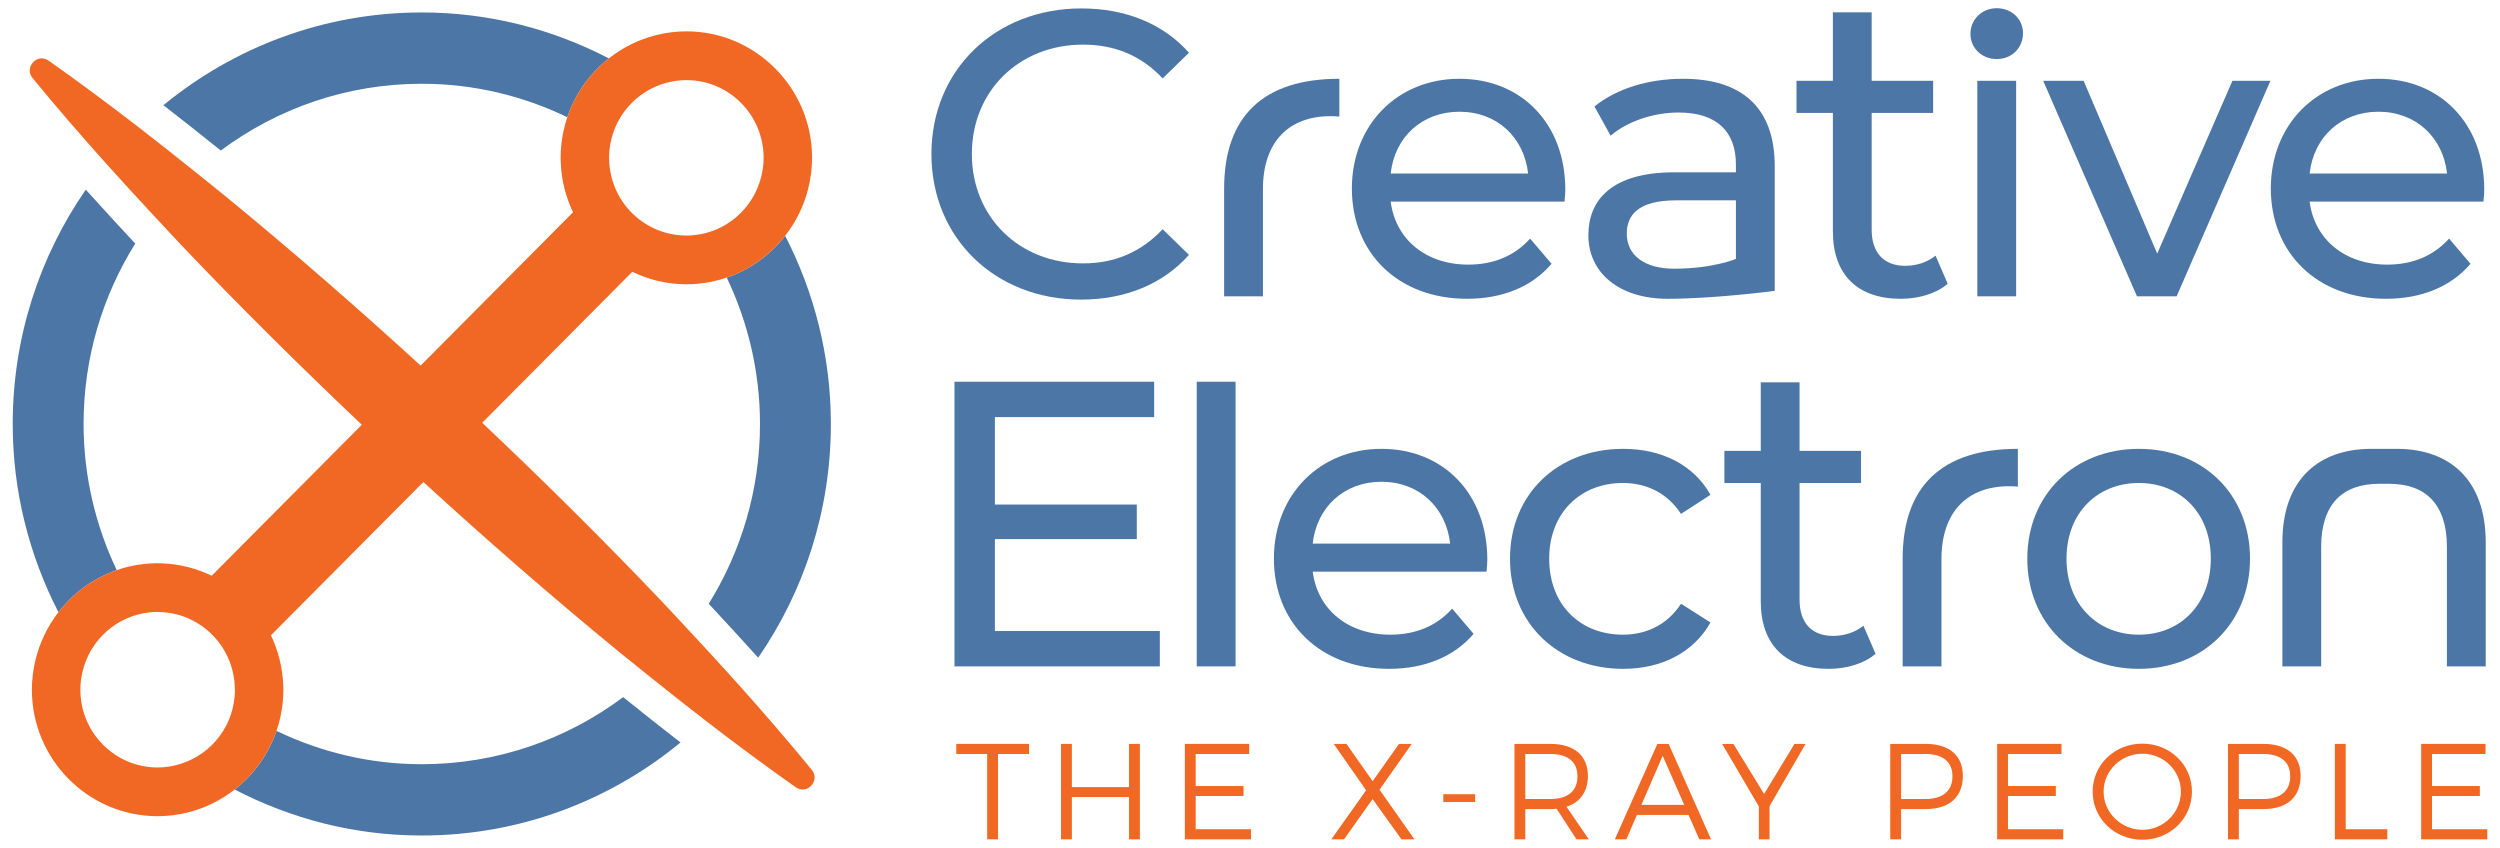 <svg width="171" height="58" viewBox="0 0 171 58" fill="none" xmlns="http://www.w3.org/2000/svg">
<path d="M7.983 38.995C6.542 35.964 5.717 32.579 5.717 29C5.717 24.47 7.015 20.24 9.251 16.661C8.152 15.484 7.019 14.252 5.867 12.972C2.721 17.525 0.87 23.047 0.87 29C0.87 33.641 2.01 38.012 3.997 41.874C5.016 40.555 6.396 39.546 7.983 38.995Z" fill="#4B76A5"/>
<path d="M49.709 18.987C51.156 22.022 51.983 25.413 51.983 29C51.983 33.512 50.696 37.728 48.476 41.298C49.574 42.475 50.709 43.707 51.86 44.987C54.991 40.443 56.831 34.935 56.831 29C56.831 24.361 55.692 19.99 53.705 16.129C52.68 17.443 51.296 18.443 49.709 18.987Z" fill="#4B76A5"/>
<path d="M41.645 3.995C37.806 1.998 33.462 0.852 28.85 0.852C22.152 0.852 16 3.234 11.178 7.196C12.538 8.25 13.848 9.289 15.101 10.297C18.949 7.429 23.705 5.729 28.85 5.729C32.416 5.729 35.785 6.561 38.804 8.017C39.344 6.42 40.339 5.026 41.645 3.995Z" fill="#4B76A5"/>
<path d="M16.053 54.002C19.892 56.002 24.237 57.149 28.85 57.149C35.558 57.149 41.722 54.76 46.547 50.784C45.185 49.731 43.876 48.691 42.623 47.684C38.773 50.564 34.007 52.272 28.85 52.272C25.291 52.272 21.928 51.443 18.913 49.992C18.368 51.589 17.363 52.978 16.053 54.002Z" fill="#4B76A5"/>
<path d="M12.027 52.339C11.627 52.437 11.212 52.495 10.782 52.495C7.863 52.495 5.496 50.113 5.496 47.177C5.496 46.744 5.553 46.326 5.65 45.923C6.17 43.757 8.005 42.107 10.261 41.884C10.432 41.867 10.607 41.858 10.782 41.858C10.839 41.858 10.897 41.864 10.954 41.866C13.736 41.956 15.972 44.204 16.06 47.004C16.061 47.062 16.069 47.118 16.069 47.177C16.069 47.353 16.06 47.529 16.043 47.701C15.822 49.971 14.181 51.816 12.027 52.339ZM45.641 5.648C46.059 5.541 46.494 5.479 46.945 5.479C49.866 5.479 52.232 7.859 52.232 10.797C52.232 11.25 52.169 11.688 52.063 12.108C51.519 14.264 49.67 15.893 47.408 16.09C47.255 16.105 47.101 16.115 46.945 16.115C46.888 16.115 46.832 16.108 46.774 16.105C43.992 16.016 41.756 13.768 41.667 10.968C41.666 10.91 41.659 10.854 41.659 10.797C41.659 10.639 41.669 10.485 41.682 10.331C41.879 8.056 43.498 6.196 45.641 5.648ZM50.496 46.803C49.401 45.581 48.291 44.375 47.175 43.176C46.568 42.523 45.959 41.867 45.346 41.218C41.335 36.999 37.206 32.907 32.982 28.918L43.248 18.591C44.272 19.086 45.405 19.389 46.604 19.436C46.72 19.444 46.831 19.448 46.945 19.448C47.255 19.448 47.521 19.428 47.694 19.413C48.391 19.352 49.066 19.205 49.709 18.987C51.296 18.443 52.682 17.442 53.705 16.129C54.429 15.202 54.975 14.121 55.276 12.93C55.455 12.221 55.546 11.504 55.546 10.797C55.546 6.025 51.687 2.144 46.945 2.144C46.242 2.144 45.529 2.235 44.825 2.416C43.641 2.719 42.566 3.268 41.645 3.995C40.339 5.026 39.344 6.42 38.804 8.017C38.586 8.664 38.44 9.342 38.38 10.044C38.364 10.219 38.346 10.486 38.346 10.797C38.346 10.912 38.349 11.027 38.357 11.14C38.403 12.346 38.704 13.486 39.196 14.517L28.77 25.006C24.427 21.036 19.989 17.167 15.433 13.431C14.739 12.868 14.041 12.309 13.345 11.751C12.068 10.726 10.785 9.709 9.488 8.708C7.469 7.15 5.422 5.625 3.327 4.149C2.547 3.599 1.623 4.605 2.23 5.344C3.857 7.327 5.532 9.26 7.235 11.16C8.329 12.382 9.439 13.587 10.554 14.785C11.164 15.442 11.772 16.098 12.385 16.749C16.399 20.967 20.528 25.059 24.748 29.052L14.48 39.381C13.456 38.886 12.322 38.583 11.124 38.535C11.008 38.528 10.897 38.524 10.782 38.524C10.507 38.524 10.222 38.538 9.938 38.566C9.262 38.633 8.606 38.78 7.983 38.995C6.396 39.546 5.016 40.556 3.997 41.874C3.266 42.822 2.72 43.925 2.427 45.141C2.264 45.818 2.181 46.502 2.181 47.177C2.181 51.947 6.04 55.828 10.782 55.828C11.452 55.828 12.133 55.744 12.805 55.582C14.014 55.287 15.111 54.737 16.053 54.002C17.363 52.977 18.366 51.589 18.913 49.992C19.129 49.364 19.275 48.706 19.34 48.025C19.369 47.74 19.383 47.454 19.383 47.177C19.383 47.06 19.379 46.945 19.372 46.832C19.323 45.626 19.023 44.486 18.532 43.455L28.957 32.969C33.297 36.941 37.734 40.809 42.291 44.546C42.983 45.111 43.682 45.67 44.379 46.229C45.655 47.253 46.938 48.269 48.236 49.271C50.263 50.834 52.322 52.365 54.426 53.846C55.208 54.395 56.129 53.392 55.522 52.651C53.889 50.658 52.207 48.715 50.496 46.803Z" fill="#F06823"/>
<path d="M91.611 5.388V7.975C91.389 7.947 91.195 7.947 91.002 7.947C88.155 7.947 86.385 9.7 86.385 12.925V20.27H83.73V12.912C83.73 7.975 86.385 5.388 91.611 5.388Z" fill="#4B76A5"/>
<path d="M138.022 30.701V33.286C137.801 33.259 137.607 33.259 137.414 33.259C134.566 33.259 132.796 35.011 132.796 38.238V45.581H130.141V38.224C130.141 33.286 132.796 30.701 138.022 30.701Z" fill="#4B76A5"/>
<path d="M63.71 10.534C63.71 4.776 68.079 0.576 73.969 0.576C76.955 0.576 79.554 1.605 81.324 3.607L79.526 5.361C78.033 3.775 76.209 3.052 74.079 3.052C69.71 3.052 66.475 6.222 66.475 10.534C66.475 14.846 69.71 18.016 74.079 18.016C76.209 18.016 78.033 17.266 79.526 15.679L81.324 17.433C79.554 19.435 76.955 20.493 73.942 20.493C68.079 20.493 63.71 16.292 63.71 10.534Z" fill="#4B76A5"/>
<path d="M95.123 11.869H104.524C104.247 9.394 102.395 7.642 99.823 7.642C97.279 7.642 95.398 9.365 95.123 11.869ZM107.013 13.789H95.123C95.454 16.376 97.529 18.1 100.432 18.1C102.146 18.1 103.584 17.516 104.662 16.32L106.127 18.044C104.8 19.602 102.782 20.437 100.349 20.437C95.62 20.437 92.468 17.294 92.468 12.898C92.468 8.532 95.593 5.388 99.823 5.388C104.054 5.388 107.067 8.448 107.067 12.982C107.067 13.204 107.04 13.538 107.013 13.789Z" fill="#4B76A5"/>
<path d="M133.222 19.408C132.42 20.103 131.203 20.437 130.014 20.437C127.055 20.437 125.369 18.795 125.369 15.819V7.725H122.88V5.528H125.369V0.842H128.022V5.528H132.226V7.725H128.022V15.708C128.022 17.293 128.853 18.183 130.318 18.183C131.093 18.183 131.839 17.933 132.392 17.488L133.222 19.408Z" fill="#4B76A5"/>
<path d="M128.288 44.72C127.487 45.414 126.269 45.749 125.081 45.749C122.123 45.749 120.436 44.108 120.436 41.131V33.036H117.948V30.839H120.436V26.153H123.09V30.839H127.294V33.036H123.09V41.019C123.09 42.606 123.92 43.496 125.385 43.496C126.159 43.496 126.906 43.245 127.459 42.8L128.288 44.72Z" fill="#4B76A5"/>
<path d="M135.249 5.528H137.904V20.27H135.249V5.528ZM134.779 2.314C134.779 1.341 135.552 0.562 136.576 0.562C137.599 0.562 138.374 1.313 138.374 2.259C138.374 3.261 137.627 4.039 136.576 4.039C135.552 4.039 134.779 3.288 134.779 2.314Z" fill="#4B76A5"/>
<path d="M155.296 5.528L148.881 20.27H146.17L139.755 5.528H142.521L147.553 17.349L152.697 5.528H155.296Z" fill="#4B76A5"/>
<path d="M157.978 11.869H167.379C167.103 9.394 165.25 7.642 162.68 7.642C160.135 7.642 158.255 9.365 157.978 11.869ZM169.868 13.789H157.978C158.309 16.376 160.384 18.1 163.287 18.1C165.001 18.1 166.439 17.516 167.517 16.32L168.983 18.044C167.656 19.602 165.637 20.437 163.204 20.437C158.476 20.437 155.324 17.294 155.324 12.898C155.324 8.532 158.448 5.388 162.68 5.388C166.909 5.388 169.923 8.448 169.923 12.982C169.923 13.204 169.895 13.538 169.868 13.789Z" fill="#4B76A5"/>
<path d="M79.332 43.162V45.581H65.286V26.11H78.945V28.53H68.051V34.511H77.756V36.875H68.051V43.162H79.332Z" fill="#4B76A5"/>
<path d="M81.858 26.11H84.513V45.581H81.858V26.11Z" fill="#4B76A5"/>
<path d="M89.789 37.181H99.19C98.913 34.705 97.061 32.953 94.49 32.953C91.945 32.953 90.065 34.678 89.789 37.181ZM101.679 39.1H89.789C90.121 41.688 92.195 43.412 95.098 43.412C96.813 43.412 98.25 42.829 99.329 41.631L100.793 43.356C99.466 44.914 97.447 45.748 95.016 45.748C90.286 45.748 87.135 42.606 87.135 38.211C87.135 33.844 90.259 30.701 94.49 30.701C98.72 30.701 101.733 33.759 101.733 38.294C101.733 38.517 101.706 38.85 101.679 39.1Z" fill="#4B76A5"/>
<path d="M103.284 38.211C103.284 33.815 106.518 30.701 111.025 30.701C113.652 30.701 115.837 31.784 116.998 33.844L114.979 35.151C114.039 33.705 112.602 33.036 110.998 33.036C108.121 33.036 105.965 35.067 105.965 38.211C105.965 41.409 108.121 43.412 110.998 43.412C112.602 43.412 114.039 42.744 114.979 41.298L116.998 42.577C115.837 44.637 113.652 45.748 111.025 45.748C106.518 45.748 103.284 42.606 103.284 38.211Z" fill="#4B76A5"/>
<path d="M151.22 38.211C151.22 35.067 149.118 33.036 146.298 33.036C143.477 33.036 141.349 35.067 141.349 38.211C141.349 41.354 143.477 43.412 146.298 43.412C149.118 43.412 151.22 41.354 151.22 38.211ZM138.667 38.211C138.667 33.815 141.901 30.701 146.298 30.701C150.694 30.701 153.901 33.815 153.901 38.211C153.901 42.606 150.694 45.748 146.298 45.748C141.901 45.748 138.667 42.606 138.667 38.211Z" fill="#4B76A5"/>
<path d="M163.94 30.701C167.507 30.701 170.023 32.759 170.023 37.098V45.581H167.369V37.404C167.369 34.511 165.931 33.092 163.415 33.092H162.724C160.208 33.092 158.769 34.511 158.769 37.404V45.581H156.115V37.098C156.115 32.759 158.632 30.701 162.198 30.701H163.94Z" fill="#4B76A5"/>
<path d="M118.737 17.71V13.704H114.645C112.018 13.704 111.272 14.734 111.272 15.986C111.272 17.46 112.488 18.379 114.506 18.379C117.16 18.379 118.737 17.71 118.737 17.71ZM121.392 11.369V19.895C121.392 19.895 117.301 20.437 114.065 20.437C110.746 20.437 108.644 18.656 108.644 16.098C108.644 13.733 110.166 11.786 114.534 11.786H118.737V11.258C118.737 9.004 117.438 7.697 114.811 7.697C113.069 7.697 111.299 8.309 110.166 9.282L109.06 7.28C110.58 6.055 112.765 5.388 115.115 5.388C119.124 5.388 121.392 7.336 121.392 11.369Z" fill="#4B76A5"/>
<path d="M70.388 50.883V51.573H68.265V57.41H67.523V51.573H65.41V50.883H70.388Z" fill="#F06823"/>
<path d="M73.316 50.883V53.839H77.226V50.883H77.968V57.41H77.226V54.52H73.316V57.41H72.574V50.883H73.316Z" fill="#F06823"/>
<path d="M85.446 50.883V51.573H81.785V53.764H85.057V54.445H81.785V56.719H85.566V57.41H81.044V50.883H85.446Z" fill="#F06823"/>
<path d="M92.098 50.883L93.887 53.429L95.694 50.883H96.564L94.36 54.017L96.75 57.41H95.861L93.887 54.659L91.931 57.41H91.061L93.442 54.053L91.227 50.883H92.098Z" fill="#F06823"/>
<path d="M100.901 54.856H98.723V54.324H100.901V54.856Z" fill="#F06823"/>
<path d="M106.054 54.651C107.23 54.651 107.897 54.119 107.897 53.094C107.897 52.096 107.23 51.573 106.054 51.573H104.33V54.651H106.054ZM107.833 57.41L106.471 55.32C106.341 55.33 106.201 55.34 106.054 55.34H104.33V57.41H103.588V50.883H106.054C107.676 50.883 108.612 51.685 108.612 53.075C108.612 54.146 108.083 54.883 107.147 55.181L108.676 57.41H107.833Z" fill="#F06823"/>
<path d="M115.199 55.052L113.726 51.696L112.272 55.052H115.199ZM115.497 55.742H111.965L111.242 57.41H110.455L113.365 50.883H114.134L117.035 57.41H116.23L115.497 55.742Z" fill="#F06823"/>
<path d="M121.037 55.144V57.41H120.304V55.162L117.794 50.883H118.563L120.666 54.306L122.742 50.883H123.502L121.037 55.144Z" fill="#F06823"/>
<path d="M133.548 53.094C133.548 52.095 132.87 51.573 131.703 51.573H130.034V54.651H131.703C132.87 54.651 133.548 54.119 133.548 53.094ZM134.26 53.074C134.26 54.511 133.335 55.339 131.73 55.339H130.034V57.41H129.293V50.883H131.73C133.335 50.883 134.26 51.685 134.26 53.074Z" fill="#F06823"/>
<path d="M141.007 50.883V51.573H137.345V53.764H140.618V54.445H137.345V56.719H141.127V57.41H136.605V50.883H141.007Z" fill="#F06823"/>
<path d="M143.887 54.146C143.887 55.592 145.092 56.758 146.538 56.758C147.984 56.758 149.171 55.592 149.171 54.146C149.171 52.702 147.984 51.555 146.538 51.555C145.092 51.555 143.887 52.702 143.887 54.146ZM149.929 54.146C149.929 55.983 148.428 57.438 146.538 57.438C144.639 57.438 143.137 55.983 143.137 54.146C143.137 52.311 144.639 50.865 146.538 50.865C148.428 50.865 149.929 52.311 149.929 54.146Z" fill="#F06823"/>
<path d="M156.649 53.094C156.649 52.095 155.972 51.573 154.804 51.573H153.136V54.651H154.804C155.972 54.651 156.649 54.119 156.649 53.094ZM157.362 53.074C157.362 54.511 156.435 55.339 154.831 55.339H153.136V57.41H152.394V50.883H154.831C156.435 50.883 157.362 51.685 157.362 53.074Z" fill="#F06823"/>
<path d="M160.447 50.883V56.719H163.293V57.41H159.705V50.883H160.447Z" fill="#F06823"/>
<path d="M170.011 50.883V51.573H166.349V53.764H169.621V54.445H166.349V56.719H170.131V57.41H165.607V50.883H170.011Z" fill="#F06823"/>
</svg>
